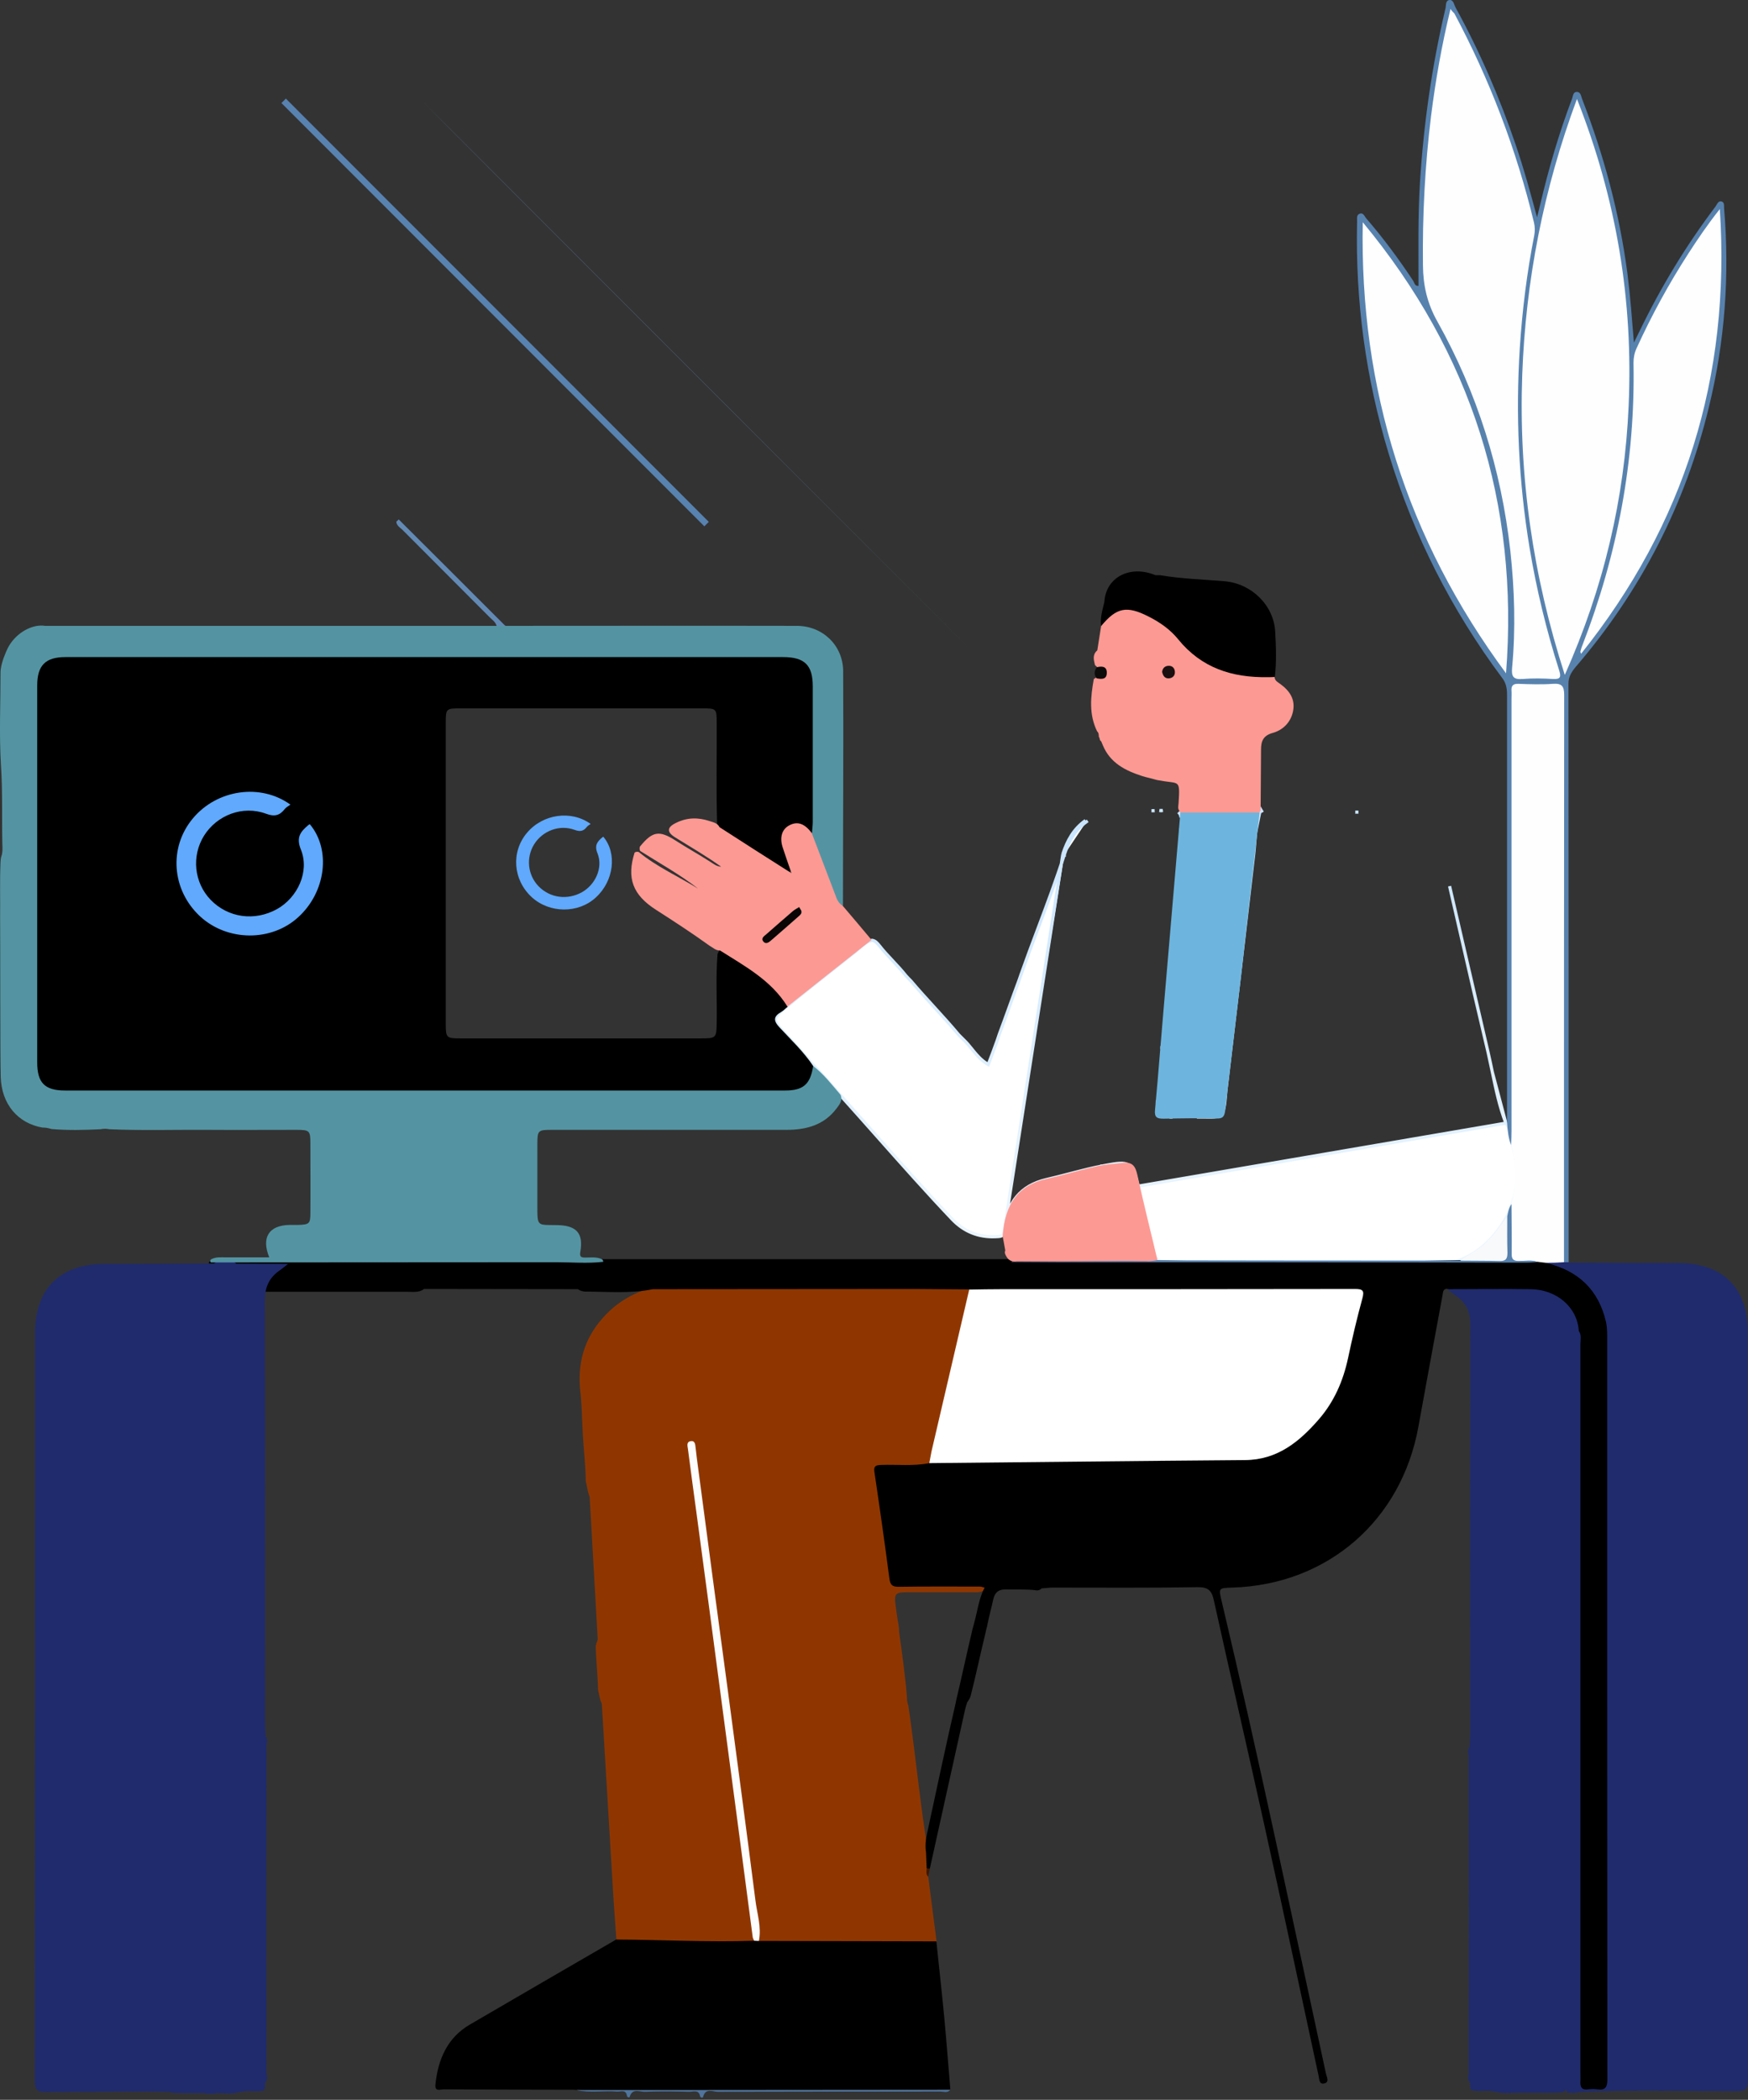<svg width="552" height="663" viewBox="0 0 552 663" fill="none" xmlns="http://www.w3.org/2000/svg">
<rect x="0" y="0" width="552" height="663" fill="#333333" stroke="none"/>
<path d="M190.519 264.194C190.411 264.265 190.303 264.301 190.231 264.372C188.646 265.718 187.637 266.851 188.682 269.437C190.519 273.971 187.997 279.355 183.746 281.728C179.134 284.278 173.658 283.534 170.055 279.815C166.632 276.273 166.056 270.783 168.686 266.568C171.352 262.317 176.684 260.263 181.476 262.034C183.278 262.707 184.322 262.388 185.367 261.042C185.656 260.688 186.088 260.475 186.52 260.156C180.323 255.693 171.388 257.039 166.416 262.955C161.336 268.976 161.985 277.796 167.893 283.251C173.514 288.422 182.629 288.493 188.177 283.357C193.87 278.15 194.915 269.401 190.519 264.194Z" fill="#60A9FC"/>
<path d="M475.534 354.622L475.581 354.682C476.33 355.633 476.603 356.741 476.808 357.968C476.842 358.169 476.874 358.376 476.907 358.585C477.065 359.606 477.236 360.703 477.679 361.714C479.437 367.635 479.681 373.53 477.745 379.48C477.454 380.161 477.196 380.871 476.943 381.575L476.889 381.725C476.656 382.375 476.424 383.019 476.168 383.649C475.886 384.09 475.619 384.529 475.356 384.963L475.354 384.965C475.082 385.414 474.813 385.857 474.529 386.299C470.939 391.842 466.303 396.038 459.995 398.239C459.403 398.295 458.806 398.295 458.183 398.295H369.101C368.929 398.295 368.761 398.297 368.596 398.298C367.806 398.307 367.091 398.314 366.37 398.125C364.805 397.56 364.516 396.291 364.153 394.695C364.131 394.596 364.108 394.496 364.085 394.394L364.083 394.388C363.389 391.527 362.727 388.625 362.064 385.716C361.207 381.958 360.347 378.188 359.411 374.477M475.534 354.622L358.926 374.599M475.534 354.622L475.507 354.551M475.534 354.622L475.507 354.551M359.411 374.477C359.411 374.477 359.411 374.477 359.411 374.477L358.926 374.599M359.411 374.477C359.411 374.478 359.411 374.478 359.411 374.479L358.926 374.599M359.411 374.477C358.964 372.676 358.593 371.266 358.166 370.203C357.737 369.137 357.226 368.349 356.457 367.864C355.689 367.379 354.747 367.247 353.574 367.304C352.402 367.361 350.925 367.612 349.043 367.963L349.036 367.964L348.079 368.156L348.174 368.646M358.926 374.599C357.134 367.366 356.686 367.046 349.134 368.454L348.174 368.646M348.174 368.646C344.653 369.328 341.176 370.234 337.705 371.138C335.309 371.763 332.916 372.386 330.512 372.935L317.216 388.043L317.216 388.044L317.216 388.051M348.174 368.646L348.076 368.156L348.077 368.156C345.086 368.735 342.13 369.474 339.194 370.235C338.654 370.375 338.115 370.515 337.576 370.655C335.181 371.279 332.796 371.901 330.4 372.448L330.398 372.448C326.344 373.397 323.233 375.222 321.039 377.873C318.849 380.52 317.607 383.949 317.216 388.051M317.216 388.051L317.215 388.056M317.216 388.051L317.215 388.056M317.215 388.056C317.15 388.706 317.09 389.237 316.836 389.704C316.572 390.105 316.237 390.281 315.836 390.37C315.518 390.44 315.201 390.452 314.841 390.465C314.688 390.47 314.529 390.476 314.358 390.487C308.941 390.735 304.346 388.81 300.668 384.944C292.568 376.416 284.756 367.608 276.938 358.793C273.027 354.383 269.114 349.971 265.162 345.591C264.793 345.171 264.424 344.749 264.054 344.326C261.675 341.606 259.266 338.853 256.713 336.243C253.955 332.908 251.007 329.704 248.003 326.507C246.879 325.303 246.063 324.395 245.534 323.641C245.003 322.886 244.813 322.356 244.833 321.902C244.854 321.452 245.086 320.961 245.68 320.295C246.274 319.628 247.169 318.851 248.405 317.823L248.405 317.823C252.862 314.115 257.384 310.534 261.911 306.951C264.727 304.72 267.546 302.489 270.35 300.225L270.35 300.225C270.723 299.924 271.083 299.607 271.433 299.299C271.483 299.255 271.533 299.211 271.583 299.168C271.983 298.816 272.374 298.478 272.779 298.17C273.566 297.57 274.386 297.097 275.371 296.886C276.374 297.016 277.01 297.723 277.706 298.609L277.707 298.609C279.032 300.291 280.484 301.84 281.919 303.371L281.926 303.379C283.368 304.917 284.794 306.438 286.09 308.083L286.099 308.094L286.109 308.106C286.627 308.689 287.144 309.206 287.65 309.712C290.02 312.513 292.478 315.21 294.925 317.895L295.225 318.224C297.777 321.025 300.314 323.818 302.738 326.721L302.752 326.738L302.768 326.754L304.304 328.29L304.311 328.297L304.318 328.304C305.267 329.18 306.068 330.173 306.902 331.208C307.136 331.498 307.372 331.792 307.615 332.087C308.712 333.418 309.921 334.748 311.558 335.784L312.073 336.11L312.292 335.541C313.252 333.043 314.15 330.67 314.985 328.294L314.987 328.287L315.56 326.567C316.616 323.751 317.639 320.92 318.662 318.092L318.663 318.089L318.663 318.088C319.687 315.256 320.71 312.426 321.764 309.613L321.768 309.604L321.771 309.596C321.837 309.397 321.918 309.172 322.003 308.936C322.142 308.55 322.293 308.131 322.412 307.737C324.135 302.862 325.958 298.013 327.782 293.159C330.685 285.435 333.592 277.702 336.107 269.841M317.215 388.056L335.631 269.688M336.107 269.841C336.107 269.841 336.107 269.84 336.108 269.84L335.631 269.688M336.107 269.841C336.107 269.841 336.107 269.841 336.107 269.842L335.631 269.688M336.107 269.841C337.49 265.565 339.479 262.04 343.042 259.503M335.631 269.688C337.039 265.335 339.087 261.686 342.799 259.062M343.042 259.503C343.025 259.51 343.007 259.517 342.99 259.524L342.799 259.062M343.042 259.503C343.057 259.492 343.072 259.481 343.087 259.47L342.799 259.062M343.042 259.503L342.799 259.062M378.455 352.696C378.455 352.696 378.454 352.696 378.453 352.696L378.444 352.196L378.455 352.696H378.455ZM378.455 352.696C379.334 352.68 380.11 352.688 380.8 352.697C380.885 352.699 380.969 352.7 381.051 352.701C381.637 352.709 382.164 352.717 382.631 352.708C383.675 352.688 384.549 352.589 385.216 352.127C385.906 351.65 386.273 350.863 386.519 349.747C386.765 348.63 386.911 347.073 387.07 344.936L387.072 344.918V344.899C387.072 344.846 387.081 344.772 387.099 344.65C387.112 344.556 387.132 344.421 387.135 344.292C390.078 319.465 393.021 294.573 395.9 269.745L395.9 269.744C396.029 268.615 396.122 267.487 396.211 266.37C396.218 266.277 396.225 266.185 396.233 266.092C396.314 265.067 396.395 264.052 396.5 263.043C396.729 260.862 397.072 258.73 397.777 256.655M378.455 352.696L397.777 256.655M397.777 256.655C397.768 256.668 397.76 256.681 397.752 256.695L397.323 256.438L397.796 256.6C397.79 256.618 397.784 256.636 397.777 256.655ZM475.507 354.551C473.507 349.342 472.375 343.879 471.255 338.469M475.507 354.551L471.255 338.469M471.255 338.469C470.824 336.391 470.395 334.32 469.919 332.275M471.255 338.469L469.919 332.275M469.919 332.275C466.906 319.618 463.993 306.925 461.085 294.25C459.978 289.425 458.871 284.603 457.76 279.786L469.919 332.275ZM364.121 255.978C364.117 255.978 364.113 255.978 364.109 255.978V255.478L364.133 255.977C364.129 255.977 364.125 255.977 364.121 255.978ZM366.668 255.983C366.642 255.979 366.617 255.975 366.592 255.972L366.669 255.478L366.745 255.972C366.719 255.976 366.694 255.979 366.668 255.983ZM372.494 256.828C372.483 256.816 372.471 256.803 372.459 256.791L372.813 256.438L372.545 256.86C372.528 256.849 372.511 256.839 372.494 256.828ZM372.845 257.54C372.844 257.535 372.842 257.529 372.841 257.524L373.325 257.398L372.85 257.556C372.849 257.551 372.847 257.545 372.845 257.54ZM372.891 261.766C372.891 261.764 372.891 261.763 372.892 261.761L373.389 261.815L372.891 261.771C372.891 261.769 372.891 261.768 372.891 261.766ZM369.947 295.502C369.947 295.502 369.947 295.502 369.947 295.502L370.445 295.548L369.947 295.502ZM366.939 330.838C366.939 330.837 366.939 330.837 366.939 330.836L367.437 330.881L366.939 330.84C366.939 330.839 366.939 330.839 366.939 330.838ZM365.466 348.002C365.466 348.002 365.466 348.001 365.466 348.001L365.965 348.035L365.466 348.002ZM369.795 352.696C369.795 352.696 369.794 352.696 369.794 352.696L369.805 352.196L369.796 352.696C369.796 352.696 369.795 352.696 369.795 352.696ZM398.296 256.171C398.247 256.171 398.198 256.17 398.149 256.17L398.155 255.67L398.412 256.098C398.373 256.122 398.334 256.146 398.296 256.171ZM428.482 256.426L428.489 255.926L428.483 256.426L428.482 256.426Z" fill="white" stroke="url(#paint0_linear_6176_37900)"/>
<path d="M186.202 472.598C187.034 487.64 187.93 502.682 188.762 517.661C188.57 518.365 188.186 519.069 188.122 519.837C188.25 524.51 188.762 529.118 188.89 533.791C189.274 535.135 189.338 536.607 190.042 537.888C191.193 557.091 192.345 576.357 193.497 595.56C193.817 601.193 194.265 606.826 194.649 612.459C195.609 613.483 196.953 613.483 198.233 613.483C209.88 613.483 221.527 614.571 233.175 614.123C234.774 614.059 236.374 614.251 237.846 613.547C239.19 612.459 238.614 610.987 238.422 609.706C232.919 568.932 227.607 528.158 222.167 487.384C220.823 477.591 219.543 467.733 218.456 457.876C219.607 462.036 219.991 466.325 220.503 470.55C225.623 509.019 230.679 547.489 235.798 585.895C236.886 594.344 238.166 602.793 239.062 611.243C239.126 612.075 238.998 612.971 239.894 613.547C241.43 614.251 243.03 614.123 244.63 614.123C259.925 614.123 275.284 614.123 290.578 614.123C292.37 614.123 294.226 614.443 295.762 613.035C294.866 606.25 294.034 599.401 293.138 592.616C292.626 591.656 293.394 590.76 293.202 589.863C293.266 588.071 293.33 586.215 293.01 584.423C290.514 569.252 289.107 553.89 286.867 538.656C286.611 537.76 286.355 536.928 286.419 535.967C285.843 528.99 284.883 522.077 283.923 515.228C283.923 514.46 283.859 513.756 283.731 512.988C283.347 511.004 283.155 509.019 282.835 507.035C282.323 503.195 282.707 502.746 286.483 502.746C293.266 502.746 300.05 502.746 306.833 502.746C308.305 502.746 309.841 502.938 311.121 501.914C310.609 499.61 308.689 500.25 307.281 500.25C300.562 500.122 293.842 500.186 287.123 500.186C282.003 500.186 282.003 500.058 281.299 494.873C280.147 485.784 278.867 476.695 277.523 467.605C277.011 463.893 277.139 463.765 280.787 463.701C283.347 463.701 285.907 463.701 288.467 463.701C290.067 463.701 291.666 463.637 293.074 462.676C294.29 461.78 294.546 460.372 294.866 459.028C298.706 443.09 302.354 427.087 306.129 411.149C306.513 409.549 307.281 407.82 305.425 406.476C304.018 405.9 302.482 405.964 301.01 405.964C270.932 405.964 240.854 405.964 210.776 405.964C209.496 405.964 208.216 405.964 206.936 406.22C200.409 407.948 194.713 411.085 190.234 416.27C184.346 422.927 182.298 430.672 183.258 439.377C183.77 443.73 183.77 448.082 184.026 452.435C184.282 457.556 184.922 462.612 184.986 467.733C185.434 469.269 185.498 470.998 186.202 472.598Z" fill="#8F3600"/>
<path d="M293.458 461.971C288.403 462.995 283.283 462.355 278.227 462.547C276.691 462.611 275.859 462.803 276.115 464.659C277.779 475.861 279.379 487.063 280.851 498.328C281.107 500.505 281.875 501.081 283.987 501.017C292.498 500.889 301.01 500.953 309.457 500.953C309.969 500.953 310.481 501.209 310.929 501.273C309.073 504.793 308.689 508.762 307.601 512.538C307.473 513.371 307.089 514.139 306.961 515.035C305.297 522.012 303.825 528.989 302.162 535.966C302.034 536.478 301.906 536.99 301.842 537.502C298.642 551.264 295.762 565.09 292.754 578.916C292.306 580.901 292.114 582.885 292.434 584.933C292.498 586.597 292.562 588.198 292.626 589.862C292.946 590.246 293.33 590.246 293.65 589.926C297.298 573.347 301.01 556.769 304.657 540.255C304.849 539.294 305.169 538.398 305.425 537.502C305.937 536.798 306.385 536.094 306.577 535.262C308.241 528.669 309.649 522.012 311.249 515.419C311.377 514.587 311.697 513.755 311.825 512.922C312.337 510.234 313.105 507.61 313.681 504.921C314.193 502.681 315.473 501.785 317.713 501.849C320.976 501.913 324.24 501.721 327.504 502.169C328.08 502.169 328.528 501.913 328.912 501.529C330.064 501.465 331.216 501.273 332.367 501.273C347.598 501.273 362.829 501.401 378.06 501.145C381.324 501.081 382.604 501.977 383.308 505.241C388.491 528.733 393.931 552.096 399.115 575.588C405.002 602.152 410.634 628.78 416.393 655.408C416.649 656.496 416.521 658.224 418.185 657.84C419.849 657.456 419.017 655.92 418.761 654.896C407.946 605.096 397.579 555.233 385.804 505.625C384.78 501.401 384.78 501.401 389.131 501.273C419.209 500.377 442.632 480.086 447.943 450.321C450.439 436.495 452.999 422.669 455.559 408.843C455.687 408.011 455.687 407.051 456.839 406.923C458.631 407.627 460.55 407.819 462.47 407.755C468.934 407.691 475.461 407.691 481.925 407.755C486.149 407.819 490.116 408.715 493.38 411.787C496.004 414.22 497.284 417.292 497.796 420.749C498.308 422.541 498.116 424.333 498.116 426.19C498.116 501.913 498.116 577.636 498.116 653.295C498.116 661.425 498.308 659.632 504.963 659.952C507.331 660.08 508.291 659.056 508.355 656.816C508.355 655.856 508.419 654.896 508.419 653.935C508.419 576.74 508.419 499.544 508.419 422.349C508.419 411.019 501.827 401.674 491.908 398.665C490.756 398.345 489.604 398.217 488.516 397.833C487.492 397.577 486.405 397.449 485.381 397.577C464.838 397.577 444.36 398.537 423.817 398.217C414.026 398.089 404.234 398.153 394.443 398.217C369.421 398.345 344.463 397.193 319.44 397.577C276.371 397.577 233.303 397.577 190.298 397.577C161.564 397.385 132.83 397.513 104.096 397.449C92.832 397.449 81.505 397.705 70.242 397.577C69.154 397.577 68.13 397.513 67.042 397.833C66.466 398.089 65.698 398.409 66.018 399.177C67.49 402.186 68.066 405.77 71.394 407.563C72.866 407.947 74.338 407.883 75.81 407.883C93.409 407.883 111.071 407.883 128.67 407.883C130.462 407.883 132.318 408.203 133.918 406.987C150.108 406.987 166.299 407.051 182.49 407.051C183.194 407.563 183.962 407.755 184.794 407.819C191.898 407.819 199.065 408.523 206.168 407.051C233.622 407.051 261.077 406.987 288.467 406.987C294.29 406.987 300.178 407.115 306.001 407.115C307.665 408.203 309.521 407.883 311.313 407.883C348.814 407.883 386.252 407.883 423.753 407.883C429.641 407.883 429.705 407.947 428.297 413.516C426.697 419.725 425.545 425.997 423.753 432.142C420.361 443.792 413.258 452.433 402.443 458.002C400.331 459.09 398.091 459.602 395.659 459.667C381.964 460.179 368.205 460.563 354.51 460.307C335.439 459.923 316.433 461.395 297.362 460.947C296.018 461.011 294.61 461.075 293.458 461.971Z" fill="black"/>
<path d="M488.324 398.797C498.308 401.165 504.771 407.182 507.139 417.295C507.459 418.704 507.523 420.24 507.523 421.712C507.523 499.996 507.523 578.216 507.587 656.499C507.587 658.932 507.011 660.084 504.451 659.7C503.491 659.572 502.531 659.572 501.571 659.7C499.524 660.02 498.948 658.996 499.076 657.139C499.14 656.307 499.076 655.411 499.076 654.579C499.076 577.895 499.076 501.276 499.076 424.593C499.076 423.12 499.523 421.584 498.564 420.24C497.092 421.712 497.476 423.632 497.476 425.425C497.412 443.155 497.476 460.822 497.476 478.553C497.476 536.801 497.476 594.986 497.476 653.235C497.476 655.667 497.924 658.292 494.916 659.508C494.276 660.34 494.852 660.788 495.492 660.788C496.516 660.788 497.604 660.98 498.564 660.532C515.202 659.828 531.777 660.276 548.416 660.276C551.168 660.276 552 659.7 552 656.819C551.936 578.087 551.936 499.42 551.936 420.688C551.936 406.606 544.065 398.797 529.921 398.797C518.402 398.797 506.883 398.733 495.428 398.669C494.98 398.349 494.468 398.029 493.892 397.965C491.908 397.837 489.924 397.196 488.324 398.797Z" fill="#202B6D"/>
<path d="M74.676 399.066C64.692 401.435 58.229 407.451 55.861 417.565C55.541 418.973 55.477 420.509 55.477 421.982C55.477 500.265 55.477 578.485 55.413 656.769C55.413 659.201 55.989 660.353 58.549 659.969C59.509 659.841 60.469 659.841 61.429 659.969C63.477 660.289 64.052 659.265 63.924 657.409C63.861 656.577 63.924 655.681 63.924 654.848C63.924 578.165 63.924 501.546 63.924 424.862C63.924 423.39 63.477 421.854 64.436 420.509C65.908 421.982 65.524 423.902 65.524 425.694C65.588 443.425 65.524 461.091 65.524 478.822C65.524 537.071 65.524 595.256 65.524 653.504C65.524 655.937 65.076 658.561 68.084 659.777C68.724 660.609 68.148 661.057 67.508 661.057C66.484 661.057 65.396 661.249 64.436 660.801C47.798 660.097 31.223 660.545 14.584 660.545C11.832 660.545 11 659.969 11 657.089C11.064 578.357 11.064 499.689 11.064 420.958C11.064 406.875 18.936 399.066 33.078 399.066C44.598 399.066 56.117 399.002 67.572 398.938C68.02 398.618 68.532 398.298 69.108 398.234C71.092 398.106 73.076 397.466 74.676 399.066Z" fill="#202B6D"/>
<path d="M494.661 659.762C497.668 660.274 498.564 659.057 498.564 655.985C498.5 578.918 498.5 501.85 498.5 424.783C498.5 423.31 498.5 421.774 498.564 420.302C498.18 412.877 491.717 407.18 483.397 407.052C474.63 406.924 465.799 407.052 457.032 407.052C457.992 407.756 458.887 408.524 459.847 409.164C463.047 411.405 464.327 414.285 464.327 418.382C464.199 461.396 464.263 504.41 464.263 547.489C464.263 548.897 464.135 550.241 464.071 551.65C463.687 552.098 463.559 552.61 463.623 553.25C463.687 553.634 463.751 554.018 463.815 554.402C463.879 587.815 463.879 621.228 463.815 654.641C463.751 655.025 463.687 655.409 463.623 655.793C463.559 656.369 463.751 656.945 464.071 657.393C464.519 658.161 463.943 659.25 464.711 659.954C467.015 660.594 469.511 659.762 471.814 660.402C472.006 660.466 472.198 660.466 472.454 660.466C474.31 661.042 476.166 660.85 478.022 660.786C483.078 660.658 488.197 660.914 493.253 660.658C493.701 660.466 494.277 660.274 494.661 659.762Z" fill="#202B6D"/>
<path d="M52.948 659.858C49.906 660.386 49 659.131 49 655.96C49.065 576.426 49.065 496.891 49.065 417.357C49.065 415.838 49.065 414.252 49 412.733C49.388 405.07 55.925 399.191 64.337 399.059C73.203 398.927 82.134 399.059 91 399.059C90.029 399.785 89.123 400.578 88.153 401.239C84.917 403.551 83.623 406.523 83.623 410.751C83.752 455.142 83.687 499.534 83.687 543.991C83.687 545.444 83.817 546.832 83.881 548.285C84.27 548.747 84.399 549.276 84.334 549.936C84.27 550.333 84.205 550.729 84.14 551.126C84.075 585.608 84.075 620.091 84.14 654.573C84.205 654.97 84.27 655.366 84.334 655.762C84.399 656.357 84.205 656.951 83.881 657.414C83.428 658.206 84.011 659.329 83.234 660.056C80.904 660.717 78.38 659.858 76.051 660.518C75.857 660.585 75.662 660.585 75.404 660.585C73.527 661.179 71.65 660.981 69.773 660.915C64.661 660.783 59.484 661.047 54.371 660.783C53.918 660.585 53.336 660.386 52.948 659.858Z" fill="#202B6D"/>
<path d="M238.166 612.781C223.639 613.293 209.112 612.46 194.585 612.396C179.162 621.358 163.739 630.255 148.316 639.281C141.213 643.441 138.333 650.29 137.501 658.163C137.245 660.532 139.037 659.7 140.125 659.7C153.628 659.764 167.195 659.828 180.698 659.828C181.146 659.828 181.53 659.828 181.978 659.892C188.889 660.212 195.801 660.084 202.713 660.084C234.006 660.084 265.364 660.084 296.658 660.084C297.81 660.084 299.026 660.34 300.114 659.828C299.474 652.21 298.898 644.593 298.194 637.04C297.426 629.039 296.53 621.038 295.698 612.973C277.011 612.909 258.325 612.909 239.638 612.845C239.19 612.524 238.678 612.524 238.166 612.781Z" fill="black"/>
<path d="M347.726 197.679C347.342 200.239 346.894 202.799 346.51 205.36C344.974 206.64 345.358 208.24 345.742 209.84C345.806 209.904 345.806 210.032 345.87 210.096C348.622 212.529 348.622 212.529 345.422 214.385C344.398 219.954 343.822 225.523 346.446 230.899C347.022 231.412 346.958 232.052 347.022 232.692C347.406 233.076 347.15 233.78 347.726 234.036C347.918 234.42 348.046 234.868 348.238 235.252C350.542 240.885 355.341 243.317 360.717 245.046C362.125 245.494 363.597 245.75 365.005 246.198C365.453 246.326 365.965 246.39 366.413 246.454C372.429 247.606 372.685 245.878 372.173 253.687C372.109 254.519 371.853 255.351 372.493 256.119C372.557 256.247 372.685 256.375 372.749 256.503C373.708 257.591 375.052 257.527 376.332 257.527C382.284 257.591 388.236 257.591 394.187 257.527C395.467 257.527 396.747 257.399 397.771 256.503C397.899 256.247 398.027 255.991 398.091 255.735C398.155 249.398 398.155 242.997 398.219 236.66C398.219 234.1 398.859 232.244 401.931 231.412C405.131 230.515 407.627 228.083 408.33 224.563C409.098 220.722 407.179 218.034 404.235 215.921C403.467 215.345 402.571 214.961 402.507 213.809C401.419 212.657 399.947 212.913 398.603 212.913C388.62 212.977 380.044 209.904 373.325 202.223C369.357 197.679 364.621 194.094 358.669 192.366C353.55 190.83 349.582 192.75 347.726 197.679Z" fill="#FD9993"/>
<path d="M493.892 398.54C494.404 398.54 494.852 398.54 495.364 398.54C495.364 337.667 495.364 276.73 495.3 215.857C495.3 213.616 496.324 212.08 497.668 210.48C518.21 186.54 532.225 159.208 539.649 128.548C544.704 107.873 546.24 86.941 544.448 65.754C544.384 64.922 544.64 63.834 543.552 63.578C542.593 63.386 542.209 64.538 541.761 65.178C532.481 77.468 524.546 90.526 517.826 104.416C517.314 105.44 516.803 106.464 515.971 108.193C515.331 100.383 514.819 93.342 513.923 86.365C511.427 67.355 506.499 49.048 499.588 31.189C499.268 30.357 499.204 29.077 497.988 29.013C496.708 29.013 496.772 30.293 496.452 31.125C492.292 42.071 489.029 53.336 486.341 64.73C486.085 65.754 485.829 66.778 485.381 68.635C483.205 60.505 481.157 53.08 478.661 45.783C473.542 30.741 467.27 16.211 459.591 2.257C459.143 1.361 458.951 -0.176 457.671 0.016C456.391 0.208 456.711 1.745 456.455 2.705C452.168 20.884 449.544 39.318 448.392 57.945C447.752 68.699 447.944 79.452 447.944 90.27C446.728 90.334 446.664 89.31 446.28 88.67C441.736 81.821 436.873 75.228 431.497 69.019C430.921 68.379 430.537 67.034 429.385 67.483C428.233 67.867 428.617 69.083 428.553 70.043C427.977 95.071 431.305 119.522 438.601 143.462C446.408 169.066 458.375 192.621 474.374 214.064C475.654 215.729 475.91 217.457 475.91 219.441C475.91 264.44 475.91 309.439 475.91 354.437C476.102 356.87 476.294 359.238 477.19 361.542C478.853 359.878 478.342 357.766 478.342 355.781C478.406 314.303 478.342 272.825 478.342 231.347C478.342 227.826 478.406 224.306 478.342 220.785C478.278 218.417 479.237 217.265 481.733 217.329C484.293 217.393 486.853 217.393 489.413 217.329C492.036 217.265 493.06 218.481 492.932 220.977C492.868 222.13 492.932 223.346 492.932 224.498C492.932 280.57 492.932 336.643 492.932 392.715C492.996 394.699 492.548 396.812 493.892 398.54Z" fill="#5882AE"/>
<path d="M347.726 197.678C352.589 191.789 355.789 191.149 362.701 194.669C366.285 196.461 369.548 198.766 372.044 201.838C379.404 210.928 389.131 214 400.33 213.808C401.098 213.808 401.802 213.808 402.57 213.744C403.146 209.007 402.954 204.207 402.698 199.47C402.25 191.085 395.211 184.3 386.827 183.531C379.98 182.955 373.068 182.763 366.285 181.611C365.837 181.611 365.389 181.611 364.877 181.611C356.877 178.283 349.198 182.251 348.75 190.06C348.174 192.557 347.342 195.053 347.726 197.678Z" fill="black"/>
<path d="M300.114 659.828C274.004 659.828 247.957 659.892 221.847 659.892C208.536 659.892 195.225 659.892 181.978 659.892C186.265 660.916 190.617 660.02 194.969 660.404C196.057 660.468 197.657 659.636 197.977 661.748C198.041 662.196 198.745 662.452 198.873 662.004C199.769 659.188 202.008 660.532 203.672 660.468C208.344 660.276 213.016 660.34 217.751 660.468C218.967 660.468 220.695 659.7 221.079 661.876C221.143 662.26 221.911 662.58 222.039 662.068C222.807 659.124 225.175 660.468 226.711 660.468C250.133 660.404 273.556 660.404 296.978 660.404C297.938 660.34 299.154 660.98 300.114 659.828Z" fill="#50749B"/>
<path d="M293.65 590.055C293.33 590.055 292.946 589.991 292.627 589.991C292.563 590.887 292.371 591.783 293.074 592.552C293.266 591.719 293.458 590.887 293.65 590.055Z" fill="#3F1700"/>
<path d="M256.789 336.576C253.781 332.096 249.877 328.383 246.229 324.479C244.181 322.302 244.181 320.958 246.741 319.486C247.445 319.102 248.021 318.398 248.725 317.886C247.573 313.917 244.565 311.293 241.686 308.732C238.102 305.596 233.878 303.227 229.846 300.667C228.694 299.963 227.287 299.067 226.583 301.307C226.007 308.476 226.455 315.581 226.327 322.75C226.263 327.807 226.199 327.871 221.079 327.871C195.929 327.871 170.778 327.871 145.628 327.871C140.893 327.871 140.765 327.743 140.765 323.07C140.765 291.514 140.765 259.957 140.765 228.4C140.765 223.664 140.829 223.664 145.628 223.664C170.97 223.664 196.377 223.664 221.719 223.664C226.263 223.664 226.327 223.728 226.327 228.336C226.391 238.898 226.135 249.459 226.455 260.021C226.647 261.813 227.798 262.773 229.206 263.67C234.966 267.254 240.726 270.903 246.485 274.487C247.445 275.063 248.469 276.151 249.621 275.127C250.517 274.295 249.877 273.143 249.621 272.119C249.109 270.262 248.405 268.47 247.829 266.678C247.253 264.758 247.637 263.093 249.237 261.813C250.901 260.533 252.565 260.853 254.229 261.941C255.061 262.517 255.829 263.99 257.109 262.517C257.876 260.917 257.684 259.189 257.684 257.461C257.684 244.531 257.684 231.665 257.684 218.735C257.684 209.389 254.613 206.317 245.205 206.253C181.082 206.253 116.894 206.253 52.771 206.253C42.723 206.253 32.74 206.253 22.693 206.253C21.221 206.253 19.685 206.253 18.213 206.509C13.669 207.341 11.046 210.222 10.726 214.766C10.662 215.918 10.662 217.135 10.662 218.287C10.662 256.756 10.662 295.29 10.662 333.76C10.662 335.168 10.598 336.512 10.79 337.921C11.238 341.889 14.117 344.77 18.085 345.218C19.493 345.346 20.837 345.346 22.245 345.346C96.608 345.346 170.97 345.346 245.333 345.346C247.253 345.346 249.173 345.474 251.093 345.026C255.509 343.874 257.812 340.417 256.789 336.576Z" fill="black"/>
<path d="M247.893 344.323C253.653 344.323 255.893 342.403 256.789 336.578C260.117 339.139 262.676 342.467 265.428 345.668C266.196 347.46 265.108 348.74 264.148 350.02C260.181 355.269 254.613 356.741 248.341 356.741H174.554C169.819 356.741 169.691 356.805 169.691 361.478V380.361C169.691 387.466 169.499 386.698 176.09 386.826C182.106 386.954 184.282 389.45 183.258 395.275C182.938 396.939 183.642 397.067 184.858 397.067C186.585 397.067 188.313 396.811 189.913 397.515C190.297 397.643 190.489 397.963 190.489 398.411C185.497 398.987 180.506 398.539 175.514 398.539C139.165 398.539 102.879 398.603 66.594 398.603C66.273 398.283 66.273 397.963 66.657 397.643C68.129 396.811 69.729 397.003 71.329 397.003H85.024C82.464 390.666 84.96 386.89 91.424 386.762H94.304C97.631 386.634 98.015 386.378 98.015 383.049C98.079 375.752 98.015 368.391 98.015 361.03C98.015 356.997 97.759 356.741 93.6 356.741C84.128 356.741 74.657 356.805 65.186 356.741C54.946 356.677 44.771 356.997 34.532 356.549C33.636 356.357 32.676 356.357 31.78 356.549C26.596 356.805 21.477 356.933 16.293 356.485L16.154 356.448C15.246 356.205 14.39 355.976 13.477 356.037C5.606 354.693 0.486 348.612 0.23 340.035C0.038 334.722 0.102 295.036 0.038 289.723C0.102 283.898 -0.09 278.009 0.166 272.185C0.23 271.545 0.23 270.968 0.422 270.392C0.87 269.176 0.806 267.896 0.742 266.616C0.55 258.231 0.87 249.845 0.294 241.46C-0.282 231.859 0.166 222.129 0.166 212.464C0.166 210.799 0.614 209.327 1.126 207.791C1.638 206.511 2.086 205.231 2.79 204.014C5.286 199.726 10.213 196.973 14.245 197.613H15.845H156.891C157.787 196.781 158.747 197.165 159.643 197.613C190.297 197.613 220.951 197.549 251.605 197.613C259.796 197.613 266.196 203.758 266.26 211.888C266.388 236.595 266.196 261.303 266.196 286.011C264.349 286.011 263.77 284.489 263.26 283.15L263.252 283.13C260.948 277.369 258.709 271.481 256.533 265.656C256.213 264.824 255.509 263.927 256.405 263.031C256.469 261.879 256.661 260.727 256.661 259.575V216.688C256.661 210.031 254.101 207.471 247.317 207.471H20.645C14.373 207.471 11.749 210.095 11.749 216.432V335.426C11.749 341.891 14.117 344.323 20.581 344.323H247.893Z" fill="#5494A2"/>
<path d="M493.891 398.537C493.891 338.816 493.891 279.159 493.955 219.438C493.955 216.558 493.123 215.726 490.372 215.918C486.788 216.174 483.14 216.046 479.493 215.918C477.829 215.854 477.189 216.494 477.317 218.158C477.381 218.99 477.317 219.886 477.317 220.719C477.317 266.101 477.317 311.548 477.317 356.931C477.317 358.403 477.253 359.939 477.189 361.412C478.789 367.621 478.981 373.893 477.189 380.102C476.037 385.159 476.485 390.28 476.421 395.337C476.421 397.449 477.253 398.409 479.493 398.281C481.476 398.153 483.524 398.025 485.508 398.409C486.404 398.537 487.3 398.601 488.196 398.729C490.18 398.729 492.035 398.665 493.891 398.537Z" fill="#FEFEFE"/>
<path d="M266.132 286.011C264.852 285.243 264.276 284.027 263.828 282.682C261.332 276.089 258.836 269.56 256.341 263.031C254.101 260.023 251.861 259.255 249.365 260.535C246.933 261.751 246.101 264.376 247.189 267.64C247.957 270.008 248.789 272.377 249.941 275.705C241.878 270.585 234.518 265.912 227.223 261.175C226.583 259.895 225.303 259.639 224.087 259.255C220.503 258.039 216.983 258.103 213.592 259.767C210.584 261.175 210.456 262.711 213.272 264.44C218.135 267.448 223.063 270.329 227.735 273.657C226.327 273.593 225.303 272.761 224.215 272.057C220.631 269.752 216.919 267.704 213.336 265.4C208.152 262.071 206.04 262.455 202.072 267.32C201.944 267.768 201.944 268.216 202.136 268.664C208.28 272.569 214.679 276.089 220.439 280.57C214.231 276.729 207.448 273.721 201.752 269.048C201.304 268.856 200.856 268.92 200.408 269.176C197.849 277.242 199.769 282.554 207.192 287.291C212.888 290.94 218.583 294.652 224.087 298.621C225.175 299.197 226.007 300.157 227.351 300.093C235.222 305.086 243.542 309.502 248.661 317.824C257.493 310.783 266.388 303.742 275.219 296.764C272.212 293.18 269.204 289.595 266.132 286.011Z" fill="#FD9993"/>
<path d="M367.692 319.58L367.692 319.58C367.34 323.633 367.007 327.687 366.674 331.739C366.162 337.985 365.65 344.223 365.068 350.435L365.067 350.439C364.94 351.647 365.106 352.201 365.426 352.487C365.592 352.635 365.83 352.742 366.178 352.81C366.527 352.877 366.961 352.902 367.497 352.902C373.002 352.774 378.574 352.71 384.147 352.838L384.15 352.838C385.094 352.869 385.607 352.736 385.925 352.448C386.249 352.156 386.447 351.637 386.574 350.686C387.617 341.466 388.72 332.274 389.822 323.093C390.341 318.762 390.86 314.434 391.373 310.107C393.344 292.367 395.378 274.627 397.412 256.887H397.38H397.332H397.283H397.234H397.185H397.137H397.088H397.039H396.99H396.942H396.893H396.844H396.795H396.747H396.698H396.649H396.6H396.551H396.503H396.454H396.405H396.356H396.307H396.259H396.21H396.161H396.112H396.064H396.015H395.966H395.917H395.868H395.82H395.771H395.722H395.673H395.624H395.576H395.527H395.478H395.429H395.38H395.331H395.283H395.234H395.185H395.136H395.087H395.039H394.99H394.941H394.892H394.843H394.794H394.746H394.697H394.648H394.599H394.55H394.502H394.453H394.404H394.355H394.306H394.257H394.209H394.16H394.111H394.062H394.013H393.964H393.915H393.867H393.818H393.769H393.72H393.671H393.622H393.574H393.525H393.476H393.427H393.378H393.329H393.28H393.232H393.183H393.134H393.085H393.036H392.987H392.938H392.89H392.841H392.792H392.743H392.694H392.645H392.596H392.547H392.499H392.45H392.401H392.352H392.303H392.254H392.205H392.156H392.108H392.059H392.01H391.961H391.912H391.863H391.814H391.765H391.717H391.668H391.619H391.57H391.521H391.472H391.423H391.374H391.325H391.277H391.228H391.179H391.13H391.081H391.032H390.983H390.934H390.885H390.837H390.788H390.739H390.69H390.641H390.592H390.543H390.494H390.445H390.396H390.348H390.299H390.25H390.201H390.152H390.103H390.054H390.005H389.956H389.907H389.858H389.81H389.761H389.712H389.663H389.614H389.565H389.516H389.467H389.418H389.369H389.32H389.272H389.223H389.174H389.125H389.076H389.027H388.978H388.929H388.88H388.831H388.782H388.733H388.685H388.636H388.587H388.538H388.489H388.44H388.391H388.342H388.293H388.244H388.195H388.146H388.097H388.049H388H387.951H387.902H387.853H387.804H387.755H387.706H387.657H387.608H387.559H387.51H387.461H387.413H387.364H387.315H387.266H387.217H387.168H387.119H387.07H387.021H386.972H386.923H386.874H386.825H386.776H386.728H386.679H386.63H386.581H386.532H386.483H386.434H386.385H386.336H386.287H386.238H386.189H386.14H386.091H386.042H385.994H385.945H385.896H385.847H385.798H385.749H385.7H385.651H385.602H385.553H385.504H385.455H385.406H385.357H385.308H385.26H385.211H385.162H385.113H385.064H385.015H384.966H384.917H384.868H384.819H384.77H384.721H384.672H384.623H384.574H384.526H384.477H384.428H384.379H384.33H384.281H384.232H384.183H384.134H384.085H384.036H383.987H383.938H383.889H383.84H383.792H383.743H383.694H383.645H383.596H383.547H383.498H383.449H383.4H383.351H383.302H383.253H383.204H383.155H383.107H383.058H383.009H382.96H382.911H382.862H382.813H382.764H382.715H382.666H382.617H382.568H382.519H382.47H382.422H382.373H382.324H382.275H382.226H382.177H382.128H382.079H382.03H381.981H381.932H381.883H381.835H381.786H381.737H381.688H381.639H381.59H381.541H381.492H381.443H381.394H381.345H381.296H381.248H381.199H381.15H381.101H381.052H381.003H380.954H380.905H380.856H380.807H380.758H380.709H380.661H380.612H380.563H380.514H380.465H380.416H380.367H380.318H380.269H380.22H380.172H380.123H380.074H380.025H379.976H379.927H379.878H379.829H379.78H379.731H379.683H379.634H379.585H379.536H379.487H379.438H379.389H379.34H379.291H379.242H379.194H379.145H379.096H379.047H378.998H378.949H378.9H378.851H378.802H378.754H378.705H378.656H378.607H378.558H378.509H378.46H378.411H378.363H378.314H378.265H378.216H378.167H378.118H378.069H378.02H377.972H377.923H377.874H377.825H377.776H377.727H377.678H377.63H377.581H377.532H377.483H377.434H377.385H377.336H377.287H377.239H377.19H377.141H377.092H377.043H376.994H376.946H376.897H376.848H376.799H376.75H376.701H376.652H376.604H376.555H376.506H376.457H376.408H376.359H376.311H376.262H376.213H376.164H376.115H376.066H376.018H375.969H375.92H375.871H375.822H375.773H375.725H375.676H375.627H375.578H375.529H375.48H375.432H375.383H375.334H375.285H375.236H375.188H375.139H375.09H375.041H374.992H374.944H374.895H374.846H374.797H374.748H374.699H374.651H374.602H374.553H374.504H374.456H374.407H374.358H374.309H374.26H374.212H374.163H374.114H374.065H374.016H373.968H373.919H373.87H373.821H373.773H373.724H373.675H373.626H373.577H373.529H373.48H373.431H373.382H373.334H373.285H373.236H373.187H373.139H373.09H373.042L367.692 319.58Z" fill="#6DB5DE" stroke="#6DB5DE" stroke-width="0.64"/>
<path d="M316.625 390.283C316.881 391.819 317.201 393.291 317.457 394.828C317.137 395.532 317.457 396.108 317.777 396.684C318.225 397.516 318.865 398.028 319.761 398.284C320.145 398.284 320.529 398.348 320.913 398.284C334.672 398.284 348.367 398.284 362.126 398.284C363.278 398.284 364.494 398.732 365.518 397.9C363.406 388.939 361.102 379.977 359.182 371.016C358.542 368.2 357.646 366.791 354.446 367.175C351.823 367.496 349.135 367.624 346.575 368.2C341.327 369.352 336.144 370.952 330.896 372.104C321.553 374.153 317.393 379.913 316.625 390.283Z" fill="#FD9993"/>
<path d="M365.453 397.899C362.317 398.475 359.118 398.155 355.982 398.155C343.823 398.283 331.664 398.347 319.441 398.411V398.539C360.782 398.539 402.123 398.539 443.464 398.603C456.327 398.603 469.254 398.667 482.117 398.667C483.269 398.667 484.421 398.539 485.637 398.475C483.717 397.707 481.669 398.155 479.685 398.155C477.829 398.155 477.317 397.514 477.381 395.786C477.445 390.601 477.317 385.353 477.317 380.168C476.485 381.32 476.229 382.728 475.973 384.073C474.757 386.825 475.205 389.705 475.141 392.586C475.077 396.874 475.013 397.002 470.598 397.002C467.398 397.002 464.198 396.81 461.126 398.027C430.601 398.027 400.075 398.027 369.549 397.963C368.205 397.963 366.797 397.899 365.453 397.899Z" fill="#5781AD"/>
<path d="M461.126 398.029C465.286 398.093 469.381 398.029 473.541 398.157C475.589 398.221 476.037 397.389 476.037 395.533C475.909 391.692 475.973 387.916 475.973 384.075C473.093 387.852 470.597 391.948 466.502 394.573C464.71 395.725 462.918 396.877 461.126 398.029Z" fill="#F8F9FA"/>
<path d="M293.458 461.974C326.672 461.654 359.949 461.27 393.163 461.014C403.467 460.95 410.442 455.125 416.586 448.02C421.321 442.515 424.137 436.051 425.673 428.945C427.017 422.609 428.489 416.272 430.217 409.999C430.921 407.438 430.345 406.99 427.849 406.99C390.667 407.054 353.486 407.054 316.304 407.054C312.913 407.054 309.521 407.118 306.065 407.182C302.097 424.209 298.13 441.235 294.162 458.262C293.906 459.478 293.714 460.758 293.458 461.974Z" fill="white"/>
<path d="M238.166 612.779C238.678 612.779 239.126 612.843 239.638 612.843C240.534 608.427 239.062 604.202 238.55 599.978C235.735 577.894 232.791 555.875 229.847 533.792C226.711 510.492 223.576 487.193 220.504 463.829C220.184 461.589 219.928 459.413 219.672 457.172C219.544 456.148 219.544 454.74 218.008 455.06C216.728 455.316 217.112 456.596 217.24 457.492C218.136 464.341 219.032 471.19 219.992 478.103C222.68 498.138 225.368 518.173 227.991 538.208C231.255 562.596 234.455 586.984 237.654 611.307C237.654 611.883 237.974 612.331 238.166 612.779Z" fill="#FDFDFD"/>
<path d="M366.989 212.142C367.245 213.359 367.821 214.255 369.101 214.191C370.253 214.127 371.085 213.359 371.021 212.142C370.957 210.99 370.253 210.158 368.973 210.222C367.757 210.286 367.117 211.054 366.989 212.142Z" fill="#1B100F"/>
<path d="M346.383 210.671C345.487 211.823 345.423 213.039 346.319 214.191C347.855 214.448 349.518 214.64 349.518 212.399C349.518 210.351 347.983 210.287 346.383 210.671Z" fill="#0D0A0A"/>
<path d="M497.987 31.252C487.364 59.864 481.796 88.668 480.708 118.305C479.557 150.374 484.036 181.738 494.148 213.103C506.435 185.515 513.026 157.479 514.306 128.162C515.778 95.005 510.53 62.937 497.987 31.252Z" fill="#FEFEFE"/>
<path d="M458.054 2.835C455.239 14.421 453.319 25.494 451.911 36.632C449.991 52.314 449.159 68.061 449.351 83.807C449.415 90.144 450.695 95.841 453.959 101.602C466.502 124.069 474.053 148.201 476.933 173.804C478.277 186.158 478.661 198.448 477.509 210.802C477.253 213.554 477.829 214.643 480.837 214.387C484.037 214.13 487.237 214.194 490.436 214.387C492.868 214.515 492.996 213.682 492.356 211.634C488.325 198.96 485.189 186.03 483.013 172.908C479.557 151.977 478.597 130.982 479.941 109.859C480.709 97.953 482.181 86.111 484.485 74.398C484.741 73.053 484.741 71.645 484.421 70.301C478.853 47.194 470.47 25.238 459.27 4.243C458.95 3.923 458.63 3.667 458.054 2.835Z" fill="#FEFEFE"/>
<path d="M430.344 70.172C429.321 122.788 444.296 170.283 475.59 212.593C479.749 159.017 464.646 111.522 430.344 70.172Z" fill="#FEFEFE"/>
<path d="M543.105 66.011C539.137 71.004 536.129 75.484 533.185 80.029C526.978 89.63 521.538 99.616 516.803 109.985C516.099 111.522 515.843 112.994 515.843 114.594C516.419 145.447 510.787 175.147 499.652 203.887C499.396 204.463 499.268 205.103 499.076 205.68C499.012 205.872 499.204 206.064 499.268 206.448C531.97 165.546 546.56 119.139 543.105 66.011Z" fill="#FEFEFE"/>
<path d="M133.789 32.339C135.837 34.579 304.082 202.796 305.745 204.397C248.405 147.044 191.129 89.691 133.789 32.339Z" fill="#5E86B1"/>
<path d="M90.272 31.125C134.813 75.676 179.29 120.226 223.831 164.777C223.383 165.225 222.871 165.737 222.423 166.185C177.882 121.634 133.405 77.084 88.864 32.533C89.376 32.085 89.824 31.573 90.272 31.125Z" fill="#5882AF"/>
<path d="M156.827 197.615C157.723 197.615 158.683 197.615 159.579 197.615C148.38 186.413 137.181 175.211 125.918 164.01C125.662 164.266 125.406 164.458 125.15 164.714C125.214 165.93 126.302 166.57 127.07 167.274C136.221 176.492 145.436 185.645 154.587 194.862C155.483 195.759 156.507 196.399 156.827 197.615Z" fill="#638AB4"/>
<path d="M252.373 286.396C251.413 286.972 250.837 287.292 250.389 287.676C247.574 290.108 244.758 292.54 242.006 294.973C241.366 295.549 240.214 296.189 241.046 297.277C241.814 298.237 242.774 297.597 243.542 296.893C246.422 294.397 249.301 291.9 252.181 289.34C252.757 288.828 253.333 288.38 253.013 287.484C252.821 287.164 252.565 286.78 252.373 286.396Z" fill="#090605"/>
<path d="M97.827 260.231C97.662 260.34 97.497 260.394 97.387 260.502C94.962 262.561 93.419 264.294 95.017 268.249C97.827 275.183 93.97 283.417 87.468 287.046C80.415 290.947 72.04 289.809 66.53 284.121C61.295 278.704 60.413 270.307 64.436 263.861C68.513 257.36 76.668 254.218 83.997 256.927C86.752 257.956 88.35 257.468 89.948 255.41C90.389 254.868 91.05 254.543 91.711 254.056C82.234 247.23 68.568 249.288 60.964 258.335C53.195 267.544 54.187 281.033 63.224 289.376C71.82 297.285 85.76 297.393 94.246 289.538C102.952 281.575 104.55 268.195 97.827 260.231Z" fill="#60A9FC"/>
<defs>
<linearGradient id="paint0_linear_6176_37900" x1="419.246" y1="235.322" x2="419.246" y2="393.92" gradientUnits="userSpaceOnUse">
<stop stop-color="#C4E2FF"/>
<stop offset="1" stop-color="#ECF6FF"/>
</linearGradient>
</defs>
</svg>
